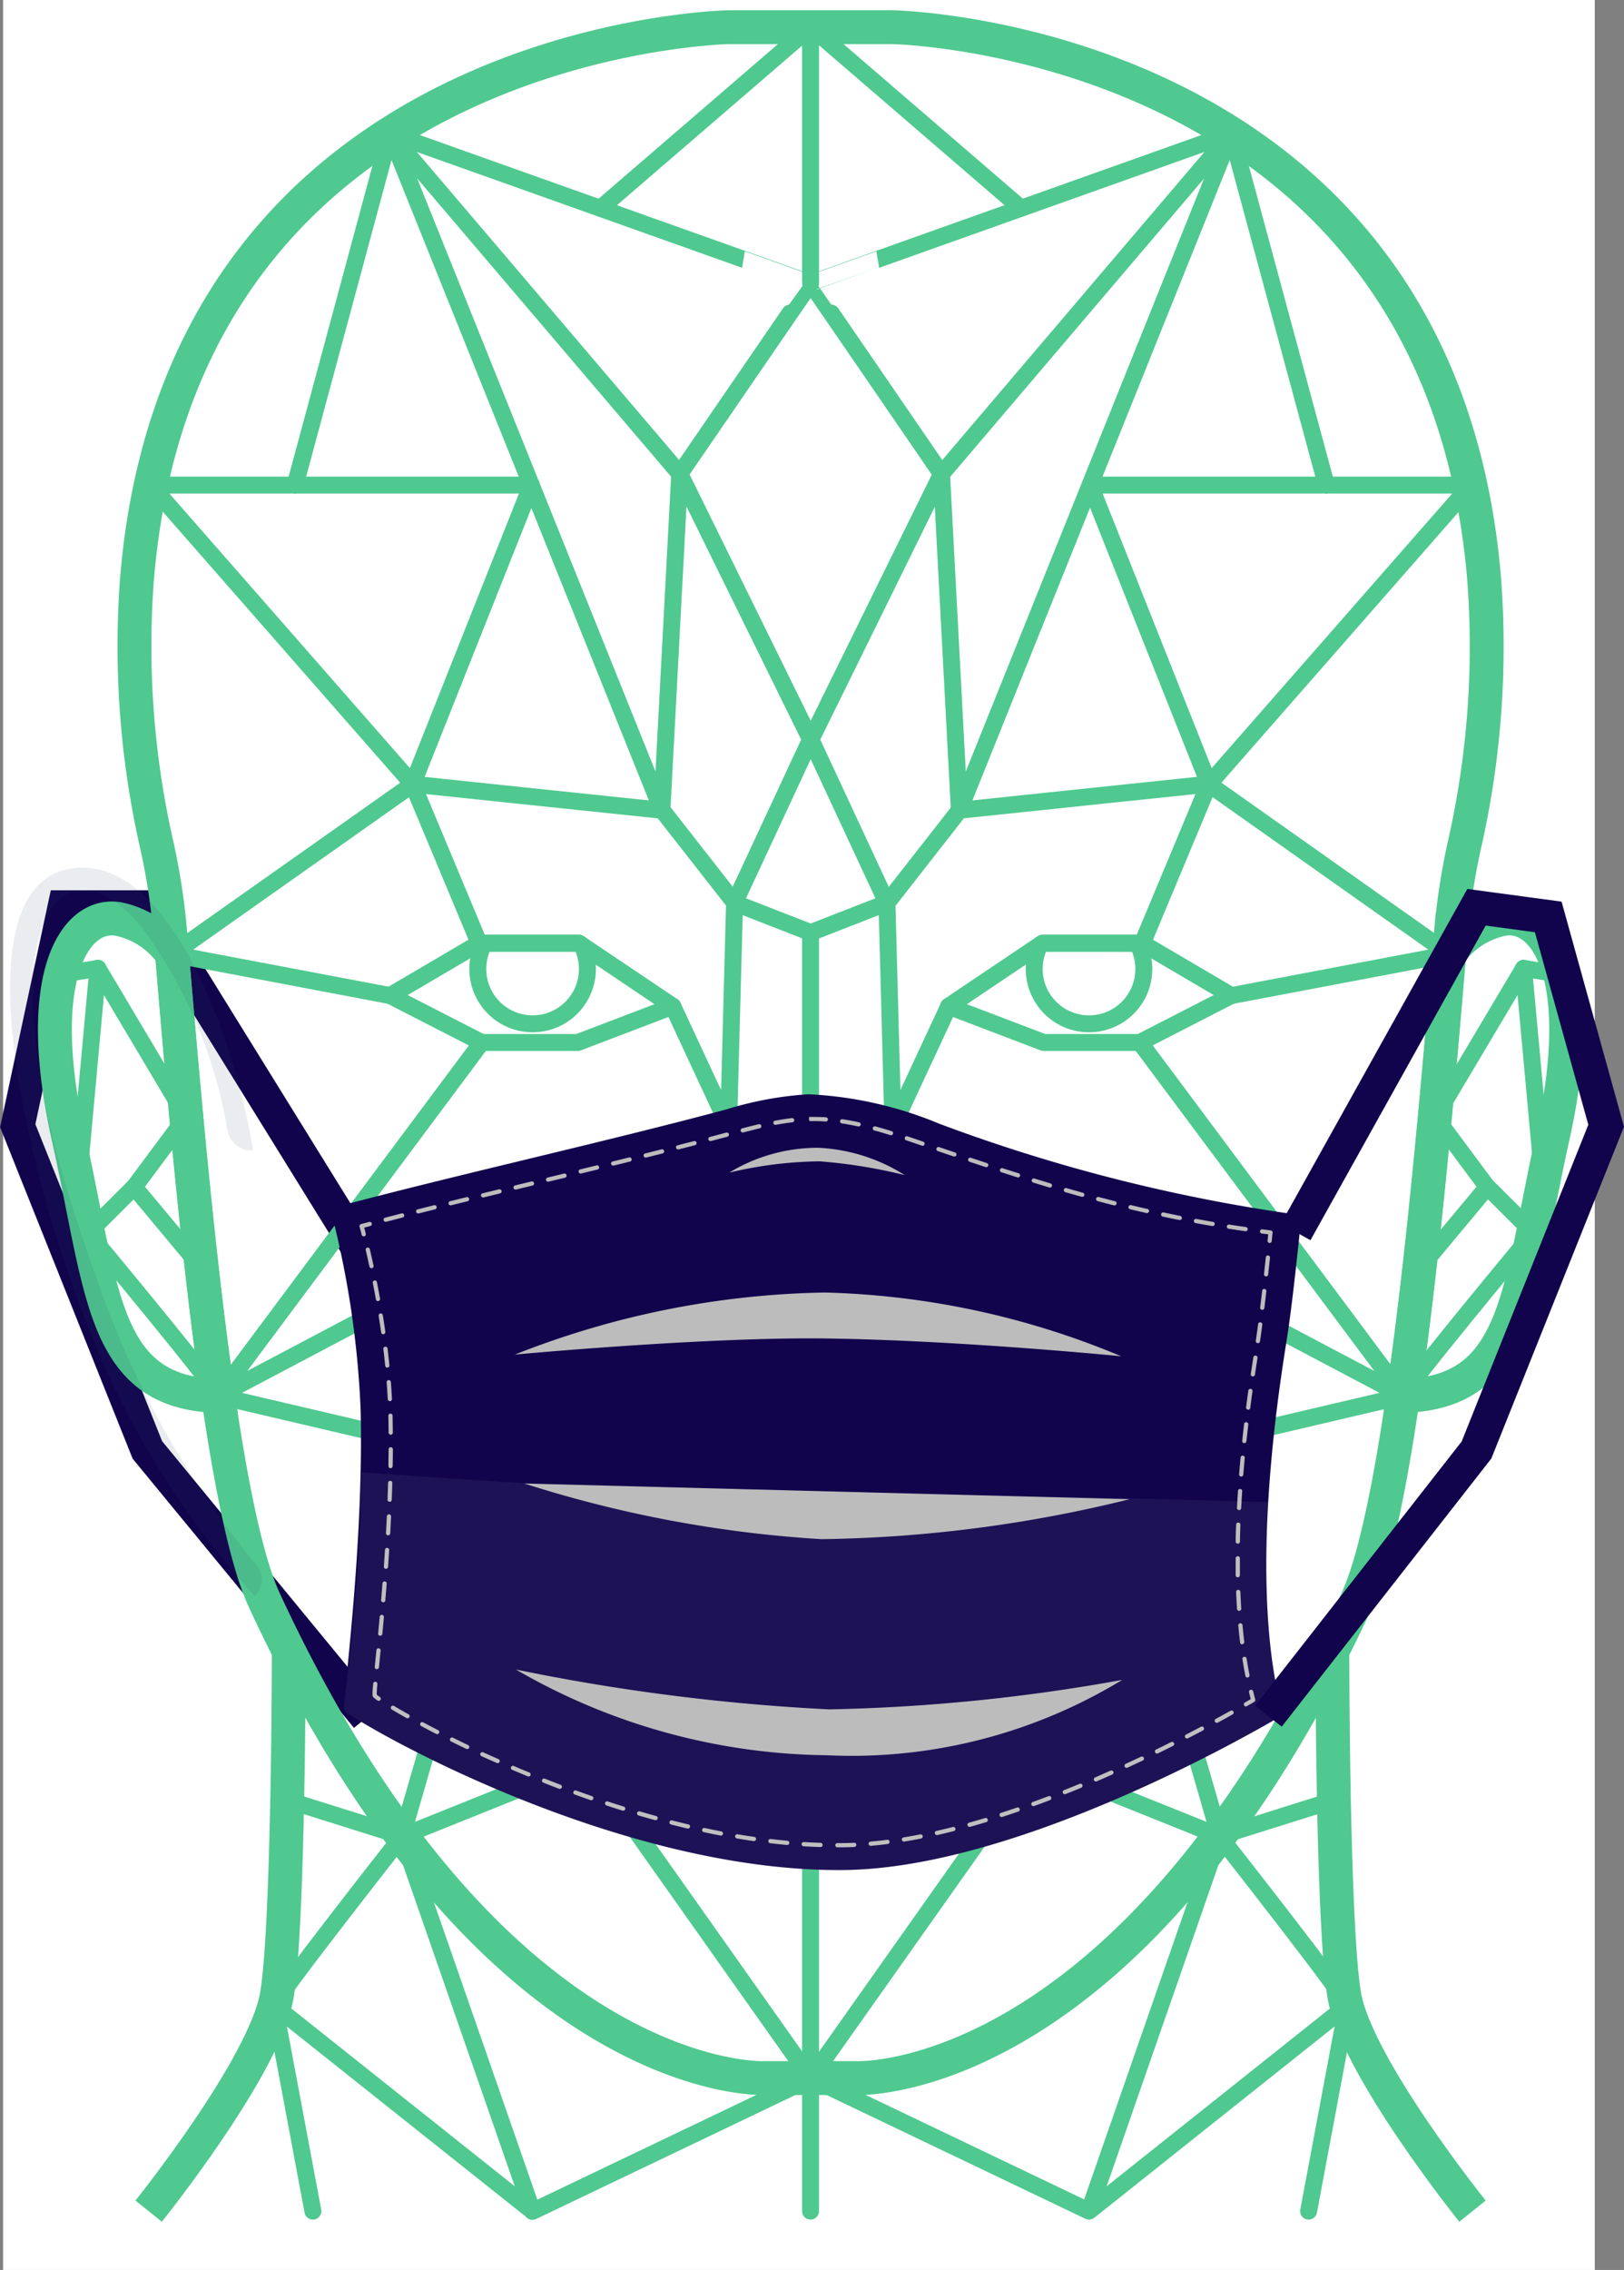 <svg xmlns="http://www.w3.org/2000/svg" width="47.954" height="67" viewBox="0 0 47.954 67">
  <rect x="0" y="0" width="47.954" height="67" fill="#808080" stroke="none"/>
  <defs>
    <style>
      .cls-1 {
        fill: #fff;
      }

      .cls-2, .cls-3, .cls-4 {
        fill: none;
      }

      .cls-2 {
        stroke: #11044c;
      }

      .cls-3, .cls-4 {
        stroke: #4fc98f;
      }

      .cls-3 {
        stroke-miterlimit: 10;
      }

      .cls-4 {
        stroke-linecap: round;
        stroke-linejoin: round;
        stroke-width: 0.5px;
      }

      .cls-5 {
        fill: #11044c;
      }

      .cls-6 {
        fill: #bcbcbc;
      }

      .cls-7 {
        opacity: 0.06;
      }

      .cls-8 {
        fill: #f4f4f4;
      }

      .cls-9 {
        opacity: 0.1;
      }

      .cls-10 {
        fill: #2d3962;
      }
    </style>
  </defs>
  <g id="Group_29266" data-name="Group 29266" transform="translate(-1484.909 -200.089)">
    <rect id="Rectangle_11986" data-name="Rectangle 11986" class="cls-1" width="47" height="67" transform="translate(1485 200.089)"/>
    <g id="Group_6752" data-name="Group 6752" transform="translate(1485.209 200.891)">
      <path id="Path_31778" data-name="Path 31778" class="cls-2" d="M91.79,13.832,85.645,3.908H83.2l-1.38,6.448,3.828,9.571,6.486,7.887" transform="translate(-81.596 22.068)"/>
      <g id="Group_6748" data-name="Group 6748" transform="translate(0 0)">
        <g id="Group_6718" data-name="Group 6718" transform="translate(1.321 0)">
          <g id="Group_173" data-name="Group 173" transform="translate(0 0)">
            <g id="Group_169" data-name="Group 169" transform="translate(0)">
              <path id="Path_1315" data-name="Path 1315" class="cls-3" d="M172.376,66.06C171.032,50.068,154.9,49.787,154.9,49.787h-4.824s-16.133.281-17.477,16.273a26.4,26.4,0,0,0,.582,7.858,19.6,19.6,0,0,1,.391,2.512c.449,5.24,1.344,16.676,2.788,19.792,6.7,14.449,14.762,14.1,14.762,14.1h2.734s8.064.351,14.762-14.1c1.444-3.116,2.338-14.552,2.788-19.792a19.548,19.548,0,0,1,.391-2.512A26.4,26.4,0,0,0,172.376,66.06Z" transform="translate(-130.174 -49.787)"/>
              <g id="Group_167" data-name="Group 167" transform="translate(2.768 47.944)">
                <path id="Path_1316" data-name="Path 1316" class="cls-3" d="M139.162,332.226s0,8.031-.35,10.135-3.788,6.383-3.788,6.383" transform="translate(-135.024 -332.226)"/>
                <path id="Path_1317" data-name="Path 1317" class="cls-3" d="M340.934,332.226s0,8.031.35,10.135,3.788,6.383,3.788,6.383" transform="translate(-305.981 -332.226)"/>
              </g>
              <g id="Group_168" data-name="Group 168" transform="translate(0 26.308)">
                <path id="Path_1318" data-name="Path 1318" class="cls-3" d="M122.178,205.823a2.578,2.578,0,0,0-1.585-1.038c-1.3-.214-2.528,1.733-1.475,6.433,1.025,4.578.986,7.557,4.42,7.644C122.912,214.571,122.467,209.225,122.178,205.823Z" transform="translate(-118.72 -204.77)"/>
                <path id="Path_1319" data-name="Path 1319" class="cls-3" d="M356.18,204.785a2.577,2.577,0,0,0-1.585,1.038c-.289,3.4-.735,8.747-1.36,13.038,3.434-.086,3.4-3.066,4.42-7.644C358.707,206.519,357.478,204.571,356.18,204.785Z" transform="translate(-313.426 -204.77)"/>
              </g>
            </g>
            <g id="Group_172" data-name="Group 172" transform="translate(0.181 0)">
              <line id="Line_1" data-name="Line 1" class="cls-4" y2="14.821" transform="translate(22.132 49.641)"/>
              <line id="Line_2" data-name="Line 2" class="cls-4" y2="14.344" transform="translate(22.132 26.725)"/>
              <line id="Line_3" data-name="Line 3" class="cls-4" y2="7.411" transform="translate(22.132 0.068)"/>
              <line id="Line_4" data-name="Line 4" class="cls-4" x2="15.151" transform="translate(14.556 47.101)"/>
              <g id="Group_170" data-name="Group 170">
                <path id="Path_1320" data-name="Path 1320" class="cls-4" d="M185.371,210.938l-2.805,1.069h-2.841l-2.7-1.385,2.63-1.545H182.6l.086.057v0Z" transform="translate(-167.307 -182.039)"/>
                <path id="Path_1321" data-name="Path 1321" class="cls-4" d="M160.526,220.033l1.648,3.542L147.1,231.534l7.781-10.432" transform="translate(-142.462 -191.134)"/>
                <line id="Line_5" data-name="Line 5" class="cls-4" x2="1.964" y2="4.7" transform="translate(10.383 22.341)"/>
                <path id="Path_1322" data-name="Path 1322" class="cls-4" d="M145.529,187.64l-6.44-1.221L146.2,181.4l7.365.772L155.7,184.9l-.175,6.593-2.771,6.1v1.543l3.086,1.561v3.63" transform="translate(-135.812 -159.056)"/>
                <path id="Path_1323" data-name="Path 1323" class="cls-4" d="M229.334,280.822H227.44l.947-.666,2.911,1.964" transform="translate(-209.166 -241.051)"/>
                <path id="Path_1324" data-name="Path 1324" class="cls-4" d="M212.6,317.045l-2.1-.526-5.576,1.824,5.436,2.35s2.385.245,2.245.245" transform="translate(-190.468 -271.242)"/>
                <path id="Path_1325" data-name="Path 1325" class="cls-4" d="M185.977,276.85s-3.507,3.893-3.612,3.893-3.26,10.958-3.26,10.958l9.818-3.944" transform="translate(-169.036 -238.306)"/>
                <line id="Line_6" data-name="Line 6" class="cls-4" x2="2.104" y2="0.526" transform="translate(20.028 41.648)"/>
                <path id="Path_1326" data-name="Path 1326" class="cls-4" d="M175.726,91.845l-2.251-.877,2.245-4.822-3.858-7.839L163.3,68.255l8.031,19.977.526-9.925s3.858-5.629,3.864-5.629S163.3,68.255,163.3,68.255L160.5,78.636" transform="translate(-153.588 -65.12)"/>
                <path id="Path_1327" data-name="Path 1327" class="cls-4" d="M143.119,138.236l3.507-8.825H135.384Z" transform="translate(-132.736 -115.895)"/>
                <line id="Line_7" data-name="Line 7" class="cls-4" x1="6.205" y2="5.346" transform="translate(15.927)"/>
                <path id="Path_1328" data-name="Path 1328" class="cls-4" d="M195.5,209.838a1.618,1.618,0,0,1-3.236,0,1.6,1.6,0,0,1,.189-.76h2.8l.086.057v0A1.6,1.6,0,0,1,195.5,209.838Z" transform="translate(-179.957 -182.039)"/>
                <path id="Path_1329" data-name="Path 1329" class="cls-4" d="M164.479,364.66,156.86,358.6c-.232.085,3.768-5,3.768-5l3.851,11.067,8.218-3.928-6.6-9.336" transform="translate(-150.559 -300.198)"/>
                <line id="Line_8" data-name="Line 8" class="cls-4" x2="1.136" y2="6.065" transform="translate(6.301 58.397)"/>
                <line id="Line_9" data-name="Line 9" class="cls-4" x1="3.391" y1="1.066" transform="translate(6.679 52.328)"/>
                <path id="Path_1330" data-name="Path 1330" class="cls-4" d="M119.787,213.6l1.089-.175,2.609,4.386-1.537,2.067,1.993,2.391" transform="translate(-119.787 -185.644)"/>
                <line id="Line_10" data-name="Line 10" class="cls-4" x1="0.582" y2="6.359" transform="translate(0.507 27.777)"/>
                <path id="Path_1331" data-name="Path 1331" class="cls-4" d="M125.851,251.437l-1.363,1.359s4.015,4.819,3.838,4.811l8.693,2.036,1.122,4.665,2.49-7.014" transform="translate(-123.69 -217.207)"/>
              </g>
              <g id="Group_171" data-name="Group 171" transform="translate(22.138)">
                <path id="Path_1332" data-name="Path 1332" class="cls-4" d="M274.2,210.938l2.805,1.069h2.841l2.7-1.385-2.63-1.545h-2.946l-.086.057v0Z" transform="translate(-270.129 -182.039)"/>
                <path id="Path_1333" data-name="Path 1333" class="cls-4" d="M266.141,220.033l-1.648,3.542,15.076,7.959L271.788,221.1" transform="translate(-262.067 -191.134)"/>
                <line id="Line_11" data-name="Line 11" class="cls-4" x1="1.964" y2="4.7" transform="translate(9.791 22.341)"/>
                <path id="Path_1334" data-name="Path 1334" class="cls-4" d="M272.944,187.64l6.44-1.221-7.106-5.021-7.365.772-2.139,2.736.175,6.593,2.771,6.1v1.543l-3.086,1.561v3.63" transform="translate(-260.523 -159.056)"/>
                <path id="Path_1335" data-name="Path 1335" class="cls-4" d="M252.2,280.822h1.894l-.947-.666-2.911,1.964" transform="translate(-250.231 -241.051)"/>
                <path id="Path_1336" data-name="Path 1336" class="cls-4" d="M250.208,317.045l2.1-.526,5.576,1.824-5.436,2.35s-2.385.245-2.245.245" transform="translate(-250.202 -271.242)"/>
                <path id="Path_1337" data-name="Path 1337" class="cls-4" d="M266.406,276.85s3.507,3.893,3.612,3.893,3.26,10.958,3.26,10.958l-9.818-3.944" transform="translate(-261.209 -238.306)"/>
                <line id="Line_12" data-name="Line 12" class="cls-4" x1="2.104" y2="0.526" transform="translate(0.006 41.648)"/>
                <path id="Path_1338" data-name="Path 1338" class="cls-4" d="M250.2,91.845l2.251-.877-2.245-4.822,3.858-7.839,8.557-10.052-8.031,19.977-.526-9.925s-3.858-5.629-3.864-5.629,12.421-4.423,12.421-4.423l2.806,10.381" transform="translate(-250.202 -65.12)"/>
                <path id="Path_1339" data-name="Path 1339" class="cls-4" d="M302.3,138.236l-3.507-8.825h11.242Z" transform="translate(-290.542 -115.895)"/>
                <line id="Line_13" data-name="Line 13" class="cls-4" x2="6.205" y2="5.346" transform="translate(0.006)"/>
                <path id="Path_1340" data-name="Path 1340" class="cls-4" d="M289.079,209.838a1.618,1.618,0,0,0,3.236,0,1.6,1.6,0,0,0-.189-.76h-2.8l-.086.057v0A1.6,1.6,0,0,0,289.079,209.838Z" transform="translate(-282.48 -182.039)"/>
                <path id="Path_1341" data-name="Path 1341" class="cls-4" d="M258.42,364.66l7.619-6.065c.232.085-3.768-5-3.768-5L258.42,364.66l-8.218-3.928,6.6-9.336" transform="translate(-250.202 -300.198)"/>
                <line id="Line_14" data-name="Line 14" class="cls-4" x1="1.136" y2="6.065" transform="translate(14.701 58.397)"/>
                <line id="Line_15" data-name="Line 15" class="cls-4" y1="1.066" x2="3.391" transform="translate(12.069 52.328)"/>
                <path id="Path_1342" data-name="Path 1342" class="cls-4" d="M360.3,213.6l-1.089-.175-2.609,4.386,1.537,2.067-1.993,2.391" transform="translate(-338.163 -185.644)"/>
                <line id="Line_16" data-name="Line 16" class="cls-4" x2="0.582" y2="6.359" transform="translate(21.049 27.777)"/>
                <path id="Path_1343" data-name="Path 1343" class="cls-4" d="M295.6,251.437l1.363,1.359s-4.015,4.819-3.838,4.811l-8.693,2.036-1.122,4.665-2.49-7.014" transform="translate(-275.618 -217.207)"/>
              </g>
              <line id="Line_17" data-name="Line 17" class="cls-4" x2="4.852" transform="translate(19.706 32.441)"/>
            </g>
          </g>
        </g>
        <g id="Group_6747" data-name="Group 6747" transform="translate(0 24.816)">
          <g id="Group_6746" data-name="Group 6746" transform="translate(0 0)">
            <g id="Group_6745" data-name="Group 6745" transform="translate(9.452 6.68)">
              <g id="Group_6730" data-name="Group 6730" transform="translate(0 0)">
                <g id="Group_6729" data-name="Group 6729">
                  <path id="Path_31765" data-name="Path 31765" class="cls-5" d="M134.945,169.2c3.632-.973,8.072-1.953,11.7-2.926a10.38,10.38,0,0,1,2.42-.446,11.4,11.4,0,0,1,3.868.872,49.778,49.778,0,0,0,10.689,2.7s-.242,2.487-.435,3.684c-.522,3.225-.991,7.837-.111,11.063,0,0-7.492,4.526-12.972,4.579-6.947.067-14.66-4.513-14.752-4.722-.063-.144.587-4.707.49-8.857A27.762,27.762,0,0,0,134.945,169.2Z" transform="translate(-134.945 -165.828)"/>
                </g>
              </g>
              <g id="Group_6738" data-name="Group 6738" transform="translate(0.863 0.673)">
                <g id="Group_6737" data-name="Group 6737">
                  <g id="Group_6731" data-name="Group 6731" transform="translate(0 3.093)">
                    <path id="Path_31766" data-name="Path 31766" class="cls-6" d="M141.988,196.439a.062.062,0,0,1-.06-.047c-.039-.154-.063-.239-.063-.239a.062.062,0,0,1,.044-.077l.241-.064a.062.062,0,0,1,.032.121l-.18.048c.011.041.027.1.047.181a.062.062,0,0,1-.045.076Z" transform="translate(-141.863 -196.01)"/>
                  </g>
                  <g id="Group_6732" data-name="Group 6732" transform="translate(0.719)">
                    <path id="Path_31767" data-name="Path 31767" class="cls-6" d="M173.067,174.59h-.009q-.247-.036-.489-.073a.062.062,0,0,1,.019-.123q.241.038.488.073a.062.062,0,0,1-.009.124Zm-.975-.153h-.011q-.246-.042-.487-.086a.062.062,0,1,1,.023-.123q.24.044.485.086a.062.062,0,0,1-.01.124Zm-24.406-.125a.062.062,0,0,1-.016-.123l.478-.124a.062.062,0,1,1,.031.121l-.478.124Zm23.434-.053h-.012q-.244-.048-.484-.1a.062.062,0,0,1-.048-.074.063.063,0,0,1,.074-.048q.24.051.483.1a.062.062,0,0,1-.012.124Zm-22.477-.192a.062.062,0,0,1-.015-.123l.479-.121a.062.062,0,0,1,.03.121l-.479.121Zm21.511-.013-.014,0q-.242-.055-.481-.112a.062.062,0,0,1,.029-.121q.239.057.48.112a.062.062,0,0,1-.014.123Zm-20.553-.227a.062.062,0,0,1-.015-.123l.48-.119a.062.062,0,1,1,.03.121l-.48.119Zm19.593,0-.015,0q-.24-.061-.478-.125a.062.062,0,1,1,.032-.121l.477.124a.062.062,0,0,1-.015.123Zm-18.634-.233a.062.062,0,0,1-.015-.123l.48-.117a.062.062,0,0,1,.03.121l-.48.117Zm17.68-.021-.017,0-.476-.135a.062.062,0,1,1,.035-.12l.474.135a.062.062,0,0,1-.017.123Zm-16.721-.212a.062.062,0,0,1-.015-.123l.48-.116a.062.062,0,0,1,.029.121l-.48.116Zm15.771-.062-.018,0-.473-.144a.062.062,0,0,1,.037-.119l.472.144a.062.062,0,0,1-.018.122Zm-14.811-.17a.062.062,0,0,1-.015-.123l.48-.116a.062.062,0,0,1,.029.121l-.48.116ZM166.348,173a.062.062,0,0,1-.019,0l-.471-.15a.062.062,0,0,1,.038-.119l.47.15a.062.062,0,0,1-.019.122Zm-12.907-.112a.062.062,0,0,1-.015-.123l.48-.117a.062.062,0,1,1,.029.121l-.48.117Zm11.967-.192a.063.063,0,0,1-.02,0l-.469-.155a.062.062,0,1,1,.039-.118l.469.155a.062.062,0,0,1-.019.122Zm-11.007-.042a.062.062,0,0,1-.015-.123l.48-.118a.062.062,0,0,1,.03.121l-.48.118Zm.96-.237a.062.062,0,0,1-.015-.123l.479-.12a.062.062,0,0,1,.03.121l-.479.12Zm9.109-.033a.061.061,0,0,1-.02,0l-.468-.158a.062.062,0,1,1,.04-.118l.468.158a.062.062,0,0,1-.02.121Zm-8.151-.208a.062.062,0,0,1-.015-.123l.478-.122a.062.062,0,1,1,.031.121l-.479.122Zm7.214-.11a.059.059,0,0,1-.019,0l-.467-.159a.062.062,0,1,1,.039-.118l.462.157a.065.065,0,0,1,.042.08A.061.061,0,0,1,163.534,172.071Zm-6.258-.137a.062.062,0,0,1-.016-.123l.477-.126a.062.062,0,1,1,.032.121l-.478.126Zm5.321-.174-.018,0c-.169-.053-.324-.1-.472-.138a.062.062,0,1,1,.033-.12c.15.041.305.086.476.139a.062.062,0,0,1-.019.122Zm-4.366-.079a.062.062,0,0,1-.016-.123c.16-.042.32-.083.48-.121a.062.062,0,0,1,.029.122c-.16.038-.319.078-.477.12Zm3.412-.178h-.014c-.165-.036-.327-.066-.481-.09a.062.062,0,0,1-.052-.071.063.063,0,0,1,.071-.052c.157.024.321.054.489.091a.062.062,0,0,1-.013.123Zm-2.45-.046a.062.062,0,0,1-.011-.124c.174-.033.335-.057.492-.076a.061.061,0,0,1,.069.055.062.062,0,0,1-.055.069c-.154.018-.313.042-.484.074Zm1.474-.1h0c-.162-.011-.321-.015-.478-.011l-.011-.062.006-.062c.169,0,.326,0,.492.011a.062.062,0,0,1,0,.125Z" transform="translate(-147.624 -171.221)"/>
                  </g>
                  <g id="Group_6733" data-name="Group 6733" transform="translate(26.591 3.313)">
                    <path id="Path_31768" data-name="Path 31768" class="cls-6" d="M355.277,198.175h-.006a.062.062,0,0,1-.056-.068l.019-.187-.188-.024a.062.062,0,0,1-.054-.07.063.063,0,0,1,.07-.054l.247.032a.062.062,0,0,1,.054.068l-.025.248A.062.062,0,0,1,355.277,198.175Z" transform="translate(-354.992 -197.771)"/>
                  </g>
                  <g id="Group_6734" data-name="Group 6734" transform="translate(25.868 4.085)">
                    <path id="Path_31769" data-name="Path 31769" class="cls-6" d="M349.548,216.42a.062.062,0,0,1-.061-.05c-.031-.158-.061-.323-.087-.491a.062.062,0,0,1,.052-.072.063.063,0,0,1,.071.052c.026.166.055.33.086.486a.062.062,0,0,1-.049.073Zm-.155-.98a.062.062,0,0,1-.062-.055q-.03-.245-.053-.5a.062.062,0,0,1,.056-.068.063.063,0,0,1,.068.056q.023.248.052.492a.062.062,0,0,1-.054.069Zm-.091-.988a.063.063,0,0,1-.062-.058q-.016-.247-.026-.5a.063.063,0,0,1,.06-.065.065.065,0,0,1,.065.06q.01.249.026.494a.062.062,0,0,1-.058.066Zm-.04-.991a.062.062,0,0,1-.062-.061q0-.225,0-.45V212.9a.062.062,0,1,1,.125,0v.048c0,.149,0,.3,0,.448a.062.062,0,0,1-.061.064Zm0-.992h0a.062.062,0,0,1-.061-.064q0-.248.014-.5a.059.059,0,0,1,.065-.06.063.063,0,0,1,.06.065q-.009.248-.014.495A.063.063,0,0,1,349.264,212.469Zm.036-.992h0a.062.062,0,0,1-.059-.066q.013-.249.03-.5a.062.062,0,1,1,.124.008q-.016.247-.03.494A.062.062,0,0,1,349.3,211.477Zm.066-.99h-.005a.062.062,0,0,1-.057-.067q.02-.249.043-.495a.063.063,0,0,1,.068-.056.062.062,0,0,1,.056.068q-.023.245-.043.493A.062.062,0,0,1,349.366,210.487Zm.092-.987h-.006a.062.062,0,0,1-.056-.068q.026-.249.055-.494a.062.062,0,0,1,.124.014q-.028.244-.055.492A.063.063,0,0,1,349.458,209.5Zm.114-.986h-.008a.063.063,0,0,1-.054-.07q.032-.249.065-.492a.062.062,0,1,1,.124.017q-.034.242-.065.491A.062.062,0,0,1,349.572,208.514Zm.135-.983H349.7a.062.062,0,0,1-.053-.071q.037-.25.075-.491a.062.062,0,1,1,.123.019q-.038.24-.075.49A.063.063,0,0,1,349.708,207.531Zm.152-.981h-.009a.062.062,0,0,1-.053-.071c.022-.152.045-.317.068-.491a.062.062,0,0,1,.124.016c-.023.174-.045.34-.068.493A.062.062,0,0,1,349.859,206.55Zm.129-.984h-.007a.062.062,0,0,1-.055-.069c.02-.164.039-.33.058-.493a.062.062,0,0,1,.124.014c-.019.163-.038.329-.058.494A.062.062,0,0,1,349.988,205.566Zm.113-.987h-.007a.062.062,0,0,1-.055-.069c.019-.176.037-.343.053-.493a.061.061,0,0,1,.068-.056.062.062,0,0,1,.056.069c-.016.151-.034.317-.053.494A.062.062,0,0,1,350.1,204.579Z" transform="translate(-349.196 -203.961)"/>
                  </g>
                  <g id="Group_6735" data-name="Group 6735" transform="translate(26.113 16.903)">
                    <path id="Path_31770" data-name="Path 31770" class="cls-6" d="M351.222,307.191a.062.062,0,0,1-.031-.116l.173-.1c-.017-.065-.034-.131-.051-.2a.062.062,0,0,1,.121-.03q.03.121.062.24a.062.062,0,0,1-.028.07s-.075.045-.216.127A.063.063,0,0,1,351.222,307.191Z" transform="translate(-351.159 -306.698)"/>
                  </g>
                  <g id="Group_6736" data-name="Group 6736" transform="translate(0.174 3.852)">
                    <path id="Path_31771" data-name="Path 31771" class="cls-6" d="M157.2,219.8a.062.062,0,0,1,0-.125h.142q.174,0,.35-.01a.058.058,0,0,1,.065.059.062.062,0,0,1-.06.065q-.179.008-.354.01Zm-.5-.008h0q-.247-.008-.5-.024a.062.062,0,0,1-.058-.066.062.062,0,0,1,.066-.058q.246.015.492.023a.062.062,0,0,1,0,.125Zm1.485-.036a.062.062,0,0,1-.006-.125c.16-.014.324-.032.49-.054a.062.062,0,1,1,.016.124c-.167.022-.334.04-.495.054Zm-2.471-.026h-.006q-.247-.023-.494-.052a.062.062,0,1,1,.015-.124q.245.029.49.051a.062.062,0,0,1-.006.125Zm3.454-.1a.062.062,0,0,1-.01-.124q.242-.04.486-.088a.062.062,0,0,1,.024.122q-.246.049-.49.089Zm-4.437-.015h-.009q-.246-.036-.491-.077a.062.062,0,1,1,.021-.123q.244.041.488.076a.062.062,0,0,1-.009.124Zm-.978-.164h-.012q-.245-.047-.488-.1a.062.062,0,0,1,.026-.122q.242.052.486.1a.062.062,0,0,1-.012.124Zm6.388-.013a.062.062,0,0,1-.014-.123q.24-.054.48-.116a.062.062,0,0,1,.031.121q-.242.061-.483.116Zm-7.358-.194-.014,0q-.242-.057-.483-.118a.062.062,0,0,1,.031-.121q.239.061.48.118a.062.062,0,0,1-.014.123Zm8.319-.049a.062.062,0,0,1-.017-.122q.238-.066.475-.138a.062.062,0,0,1,.036.12q-.239.072-.478.139Zm-9.279-.2-.017,0q-.241-.066-.478-.136a.062.062,0,1,1,.035-.12q.236.069.476.135a.062.062,0,0,1-.016.123Zm10.229-.091a.062.062,0,0,1-.019-.122q.235-.076.469-.156a.062.062,0,0,1,.04.118q-.234.08-.471.157A.059.059,0,0,1,162.05,218.907Zm-11.181-.188a.061.061,0,0,1-.019,0q-.238-.074-.473-.152a.062.062,0,1,1,.039-.118q.233.077.471.151a.062.062,0,0,1-.019.122Zm12.117-.133a.062.062,0,0,1-.021-.121q.233-.085.464-.172a.062.062,0,1,1,.044.117q-.231.088-.466.173A.063.063,0,0,1,162.987,218.586Zm-13.059-.177a.061.061,0,0,1-.02,0q-.237-.082-.468-.166a.062.062,0,0,1,.043-.117q.231.084.466.166a.062.062,0,0,1-.02.121Zm13.986-.174a.062.062,0,0,1-.023-.12q.232-.092.459-.186a.062.062,0,0,1,.048.115q-.228.094-.46.186A.062.062,0,0,1,163.913,218.234ZM149,218.07a.063.063,0,0,1-.022,0q-.235-.089-.463-.18a.062.062,0,0,1,.046-.116q.227.09.461.179a.062.062,0,0,1-.022.121Zm15.834-.214a.062.062,0,0,1-.024-.12q.23-.1.454-.2a.062.062,0,1,1,.051.114q-.224.1-.455.2A.063.063,0,0,1,164.83,217.856Zm-16.756-.151a.061.061,0,0,1-.024,0q-.233-.1-.458-.192a.062.062,0,1,1,.049-.115q.224.1.456.192a.062.062,0,0,1-.024.12Zm17.662-.251a.062.062,0,0,1-.026-.119l.449-.209a.062.062,0,1,1,.053.113q-.22.1-.45.209A.062.062,0,0,1,165.736,217.454Zm-18.574-.14a.063.063,0,0,1-.025-.005q-.232-.1-.452-.2a.062.062,0,0,1,.052-.113q.22.1.451.2a.062.062,0,0,1-.025.119Zm19.471-.283a.062.062,0,0,1-.027-.118q.229-.112.444-.219a.062.062,0,0,1,.056.112q-.216.108-.445.22A.061.061,0,0,1,166.633,217.031Zm-20.371-.132a.062.062,0,0,1-.027-.006q-.231-.111-.447-.217a.062.062,0,0,1,.055-.112q.214.106.445.217a.062.062,0,0,1-.027.119Zm21.259-.311a.062.062,0,0,1-.029-.118q.231-.119.439-.229a.062.062,0,0,1,.058.11q-.209.11-.441.229A.061.061,0,0,1,167.52,216.587Zm-22.147-.129a.061.061,0,0,1-.028-.007q-.233-.12-.44-.231a.062.062,0,1,1,.059-.11q.206.11.439.23a.062.062,0,0,1-.029.118Zm23.025-.334a.062.062,0,0,1-.03-.117c.161-.087.306-.167.434-.239a.062.062,0,0,1,.061.109c-.128.072-.274.152-.435.24A.062.062,0,0,1,168.4,216.124Zm-23.9-.135a.063.063,0,0,1-.03-.008c-.163-.091-.307-.175-.431-.249a.062.062,0,0,1,.064-.107c.124.074.267.157.429.247a.062.062,0,0,1-.031.117Zm-.85-.514a.063.063,0,0,1-.036-.011c-.111-.078-.128-.1-.137-.121a.172.172,0,0,1-.009-.07c0-.054.006-.151.02-.305a.062.062,0,0,1,.124.011c-.013.151-.019.244-.019.294,0,.007,0,.013,0,.018a.889.889,0,0,0,.093.07.062.062,0,0,1-.036.114Zm-.053-.934h-.006a.062.062,0,0,1-.056-.068l.049-.493a.063.063,0,0,1,.068-.056.063.063,0,0,1,.056.068l-.049.493A.062.062,0,0,1,143.6,214.541Zm.1-.987h-.006a.062.062,0,0,1-.056-.068c.015-.157.03-.322.046-.493a.062.062,0,1,1,.124.011q-.023.258-.046.494A.062.062,0,0,1,143.692,213.554Zm.088-.987h-.005a.062.062,0,0,1-.057-.067q.02-.24.04-.494a.063.063,0,0,1,.067-.057.062.062,0,0,1,.057.067q-.02.254-.04.494A.062.062,0,0,1,143.78,212.567Zm.077-.988h0a.062.062,0,0,1-.058-.067q.017-.243.033-.494a.061.061,0,0,1,.066-.058.063.063,0,0,1,.058.066q-.016.251-.033.495A.062.062,0,0,1,143.857,211.578Zm.063-.989h0a.062.062,0,0,1-.059-.066q.014-.245.026-.494a.062.062,0,0,1,.125.006q-.012.25-.026.5A.062.062,0,0,1,143.92,210.589Zm.047-.99h0a.063.063,0,0,1-.06-.065q.01-.246.016-.494a.065.065,0,0,1,.064-.061.062.062,0,0,1,.061.064q-.007.249-.016.5A.062.062,0,0,1,143.967,209.6Zm.028-.991h0a.062.062,0,0,1-.061-.063q0-.247.006-.495a.062.062,0,0,1,.125,0q0,.249-.006.5A.062.062,0,0,1,143.995,208.609Zm.005-.991a.062.062,0,0,1-.062-.062q0-.248-.007-.494a.062.062,0,0,1,.061-.064.059.059,0,0,1,.064.061q.005.247.007.5a.062.062,0,0,1-.062.063Zm-.025-.991a.062.062,0,0,1-.062-.059q-.013-.248-.031-.493a.062.062,0,1,1,.124-.009q.019.246.032.5a.063.063,0,0,1-.059.066Zm-.075-.988a.063.063,0,0,1-.062-.056q-.025-.249-.054-.491a.062.062,0,1,1,.124-.015q.029.243.055.494a.062.062,0,0,1-.056.068Zm-.119-.984a.062.062,0,0,1-.062-.054q-.036-.25-.074-.489a.062.062,0,1,1,.123-.02q.039.239.074.491a.062.062,0,0,1-.053.071Zm-.157-.978a.062.062,0,0,1-.061-.051c-.03-.169-.061-.332-.091-.486a.062.062,0,0,1,.122-.024q.046.233.092.488a.062.062,0,0,1-.05.072Zm-.191-.972a.062.062,0,0,1-.061-.049c-.038-.178-.075-.34-.108-.483a.062.062,0,1,1,.121-.028c.033.143.07.306.109.485a.062.062,0,0,1-.048.074Z" transform="translate(-143.261 -202.097)"/>
                  </g>
                </g>
              </g>
              <g id="Group_6740" data-name="Group 6740" class="cls-7" transform="translate(0.406 11.156)">
                <g id="Group_6739" data-name="Group 6739">
                  <path id="Path_31772" data-name="Path 31772" class="cls-8" d="M165.546,256.125a17.6,17.6,0,0,0,.382,6.28s-7.492,4.526-12.972,4.579c-6.947.067-14.66-4.513-14.752-4.722-.057-.131.48-3.223.506-7.022,0,0,9.458.715,14.024.67S165.546,256.125,165.546,256.125Z" transform="translate(-138.2 -255.24)"/>
                </g>
              </g>
              <g id="Group_6741" data-name="Group 6741" transform="translate(11.779 1.577)">
                <path id="Path_31773" data-name="Path 31773" class="cls-6" d="M234.542,179.279a5.227,5.227,0,0,0-2.553-.807,5.032,5.032,0,0,0-2.631.734,11.956,11.956,0,0,1,2.671-.334A15.278,15.278,0,0,1,234.542,179.279Z" transform="translate(-229.357 -178.469)"/>
              </g>
              <g id="Group_6742" data-name="Group 6742" transform="translate(5.483 16.98)">
                <path id="Path_31774" data-name="Path 31774" class="cls-6" d="M178.889,301.921a18.69,18.69,0,0,0,9.17,2.53,15.382,15.382,0,0,0,8.732-2.224,54.111,54.111,0,0,1-8.651.87A60.717,60.717,0,0,1,178.889,301.921Z" transform="translate(-178.889 -301.921)"/>
              </g>
              <g id="Group_6743" data-name="Group 6743" transform="translate(5.73 11.487)">
                <path id="Path_31775" data-name="Path 31775" class="cls-6" d="M180.874,257.9l17.876.463a39.864,39.864,0,0,1-9.1,1.18A35.839,35.839,0,0,1,180.874,257.9Z" transform="translate(-180.874 -257.898)"/>
              </g>
              <g id="Group_6744" data-name="Group 6744" transform="translate(5.451 5.852)">
                <path id="Path_31776" data-name="Path 31776" class="cls-6" d="M178.637,214.565a25.989,25.989,0,0,1,9.161-1.832,24.177,24.177,0,0,1,8.743,1.882s-4.726-.47-8.692-.525C184.257,214.04,178.637,214.565,178.637,214.565Z" transform="translate(-178.637 -212.733)"/>
              </g>
            </g>
            <g id="Group_6749" data-name="Group 6749" transform="translate(0 0)">
              <path id="Path_31777" data-name="Path 31777" class="cls-2" d="M82.622,13.493l5.34-9.584,2.118.285,1.71,6.163-3.828,9.571-6.146,7.858" transform="translate(-44.663 -2.748)"/>
              <g id="Group_6727" data-name="Group 6727" class="cls-9" transform="translate(0 0)">
                <g id="Group_6726" data-name="Group 6726">
                  <path id="Path_31764" data-name="Path 31764" class="cls-10" d="M362.355,159.679a.649.649,0,0,0,.049-.917,27.337,27.337,0,0,1-4.494-7.831c-1.051-2.972-2.243-6.34-2.078-9.657.051-1.021.395-2.187,1.207-2.4.891-.23,1.781.807,2.033,1.131a14.107,14.107,0,0,1,2.48,5.916.718.718,0,0,0,.759.608,20.985,20.985,0,0,0-.926-3.547c-.827-2.294-2.25-4.846-4.158-4.8-3.871.1-1.469,9.282.053,13.139A25.72,25.72,0,0,0,362.355,159.679Z" transform="translate(-355.136 -138.189)"/>
                </g>
              </g>
            </g>
          </g>
        </g>
      </g>
    </g>
  </g>
</svg>
